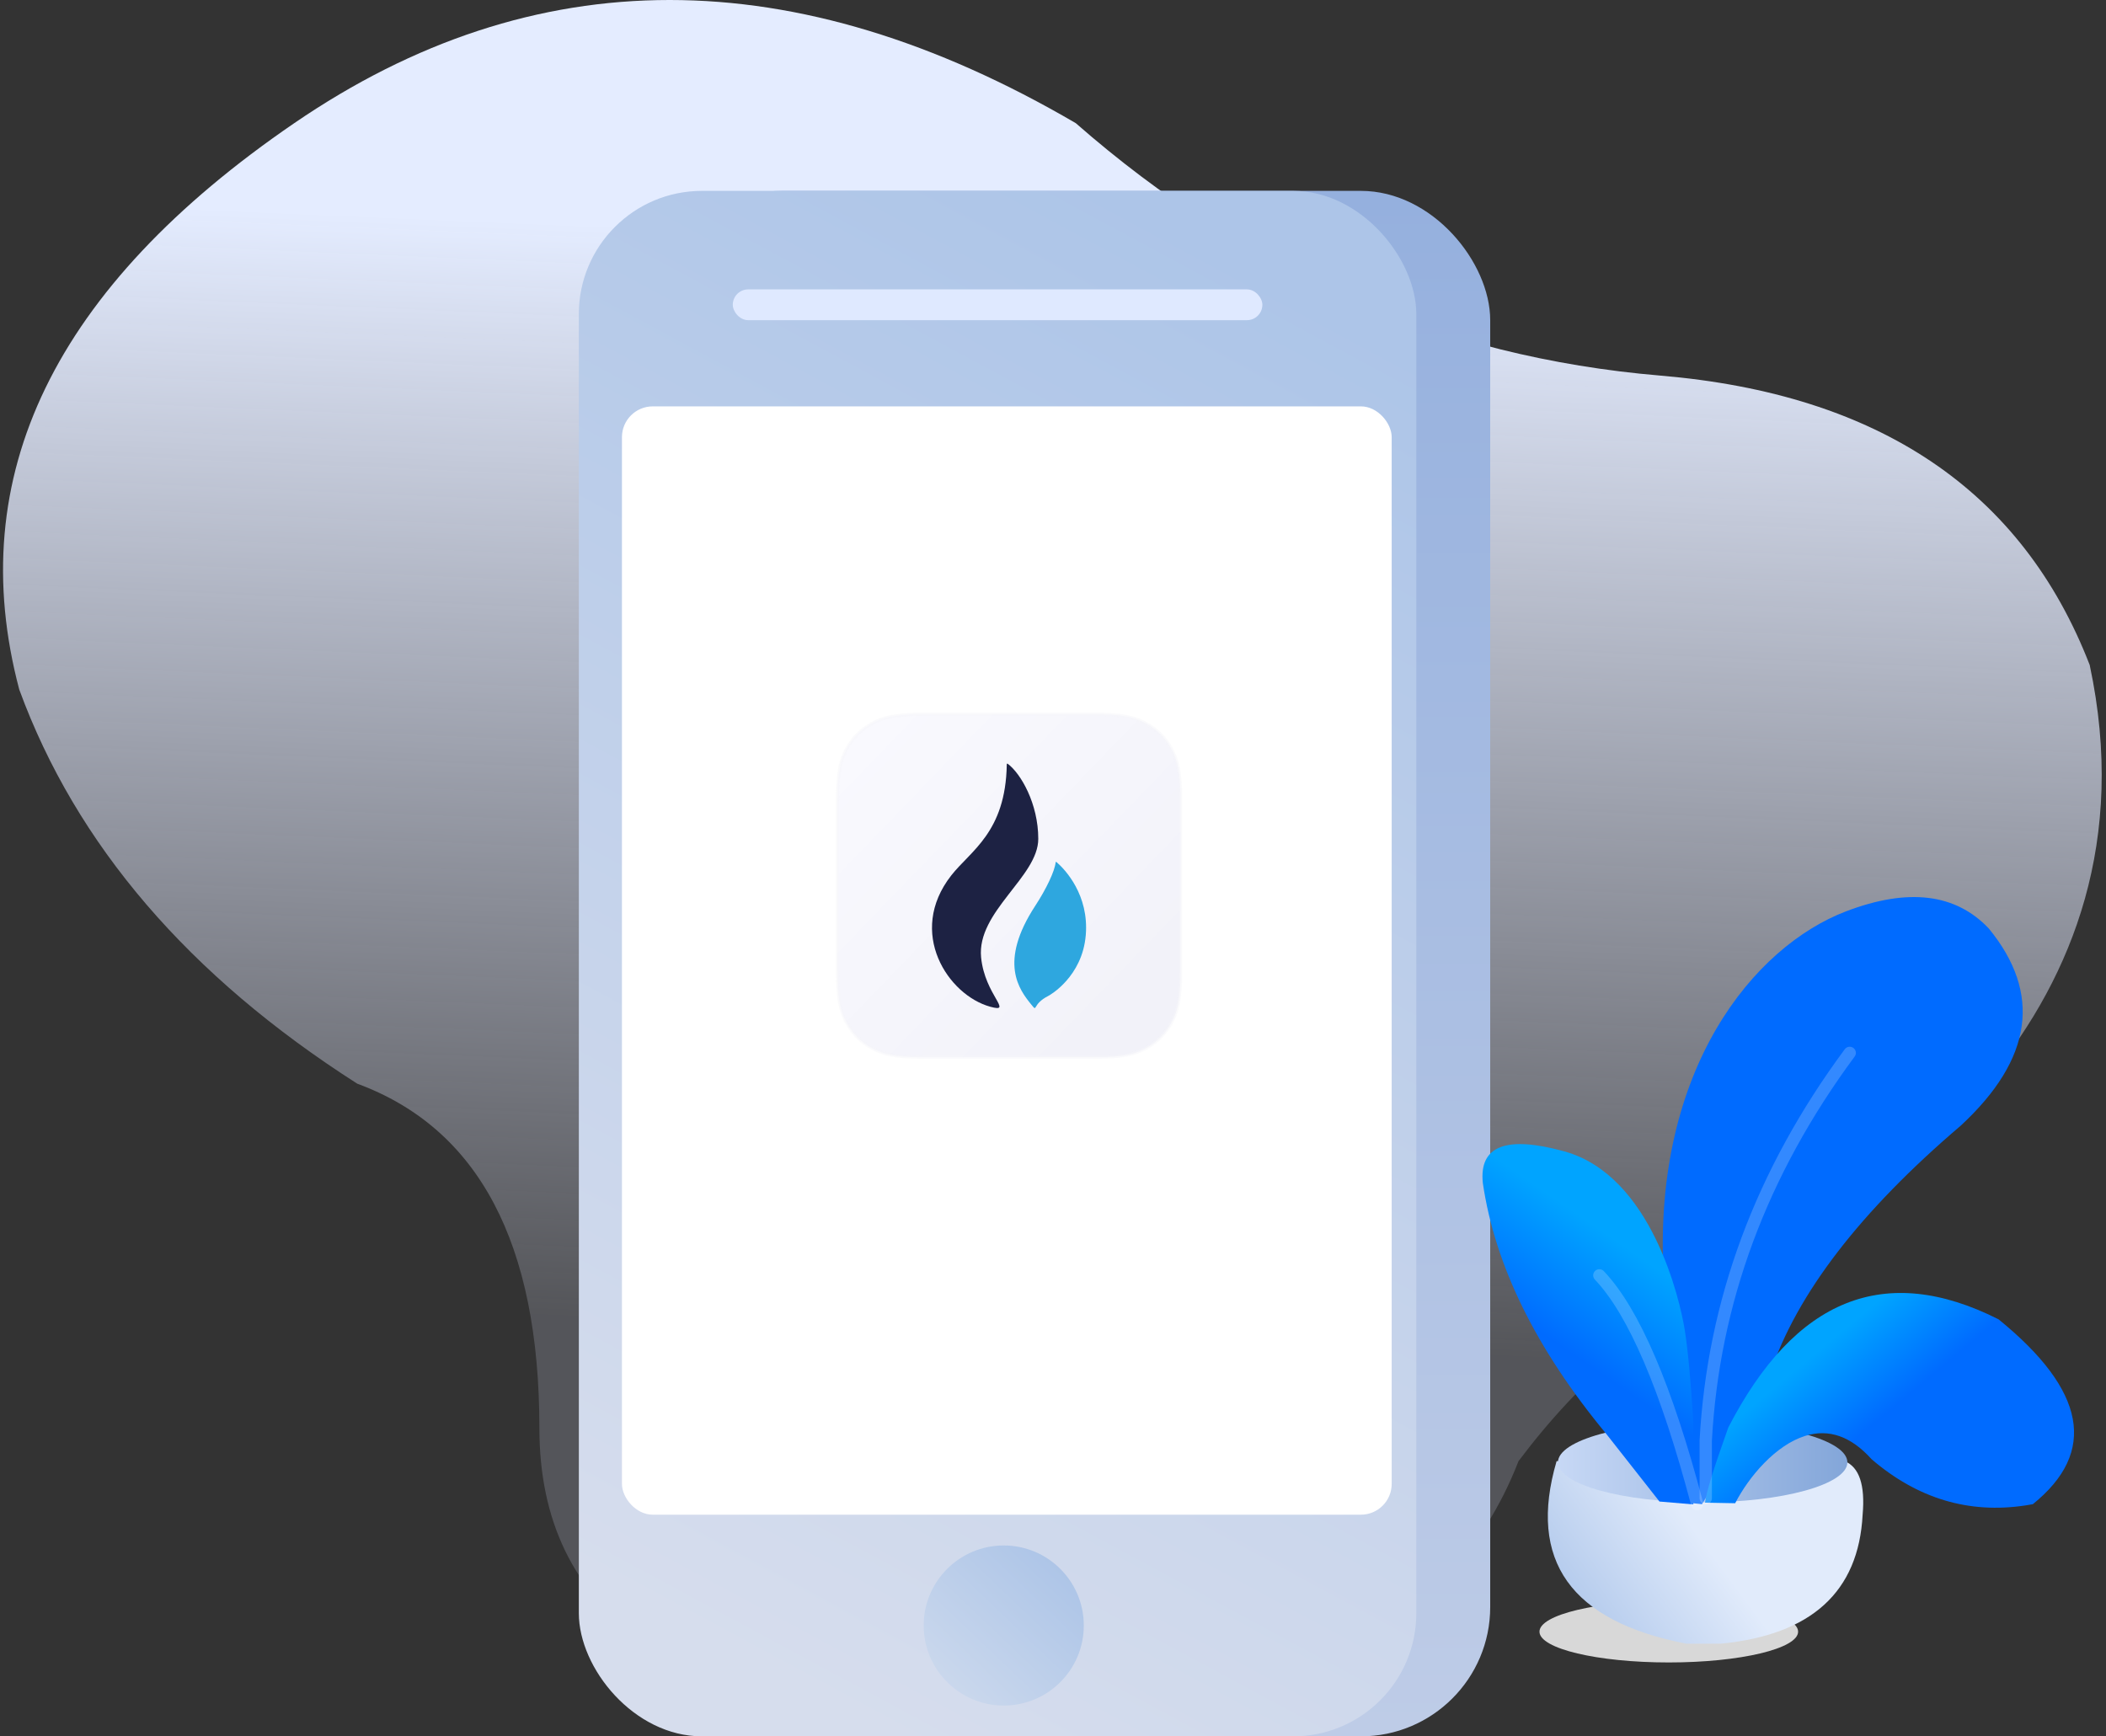 <?xml version="1.0" encoding="UTF-8"?>
<svg width="342px" height="282px" viewBox="0 0 342 282" version="1.1" xmlns="http://www.w3.org/2000/svg" xmlns:xlink="http://www.w3.org/1999/xlink">
    <rect x="0" y="0" width="342" height="282" fill="#333333" stroke="none"/>
    <!-- Generator: Sketch 53.1 (72631) - https://sketchapp.com -->
    <title>分组 10</title>
    <desc>Created with Sketch.</desc>
    <defs>
        <linearGradient x1="46.753%" y1="77.472%" x2="50%" y2="16.285%" id="linearGradient-1">
            <stop stop-color="#E0E5FA" stop-opacity="0.194" offset="0%"></stop>
            <stop stop-color="#E4ECFF" offset="100%"></stop>
        </linearGradient>
        <linearGradient x1="50%" y1="0%" x2="50%" y2="100%" id="linearGradient-2">
            <stop stop-color="#95B0DE" offset="0%"></stop>
            <stop stop-color="#BECCE7" offset="100%"></stop>
        </linearGradient>
        <linearGradient x1="50%" y1="40.789%" x2="7.906%" y2="58.112%" id="linearGradient-3">
            <stop stop-color="#E1EBFB" offset="0%"></stop>
            <stop stop-color="#B6CCED" offset="100%"></stop>
        </linearGradient>
        <linearGradient x1="0%" y1="50%" x2="100%" y2="50%" id="linearGradient-4">
            <stop stop-color="#C7D8F5" offset="0%"></stop>
            <stop stop-color="#83A6D9" offset="100%"></stop>
        </linearGradient>
        <linearGradient x1="27.021%" y1="37.456%" x2="50%" y2="55.22%" id="linearGradient-5">
            <stop stop-color="#00A4FF" offset="0%"></stop>
            <stop stop-color="#006BFF" offset="100%"></stop>
        </linearGradient>
        <linearGradient x1="63.46%" y1="28.205%" x2="50%" y2="61.913%" id="linearGradient-6">
            <stop stop-color="#00A4FF" offset="0%"></stop>
            <stop stop-color="#006BFF" offset="100%"></stop>
        </linearGradient>
        <linearGradient x1="35.321%" y1="100%" x2="64.679%" y2="0%" id="linearGradient-7">
            <stop stop-color="#D6DDED" offset="0%"></stop>
            <stop stop-color="#ADC5E8" offset="100%"></stop>
        </linearGradient>
        <linearGradient x1="6.747%" y1="5.896%" x2="86.141%" y2="82.583%" id="linearGradient-8">
            <stop stop-color="#F9F9FE" offset="0%"></stop>
            <stop stop-color="#F2F2F9" offset="100%"></stop>
        </linearGradient>
        <path d="M14.153,-2.34817407e-15 L41.569,-3.96928627e-15 C46.491,-5.02201691e-16 48.275,0.512 50.075,1.475 C51.874,2.437 53.286,3.849 54.248,5.648 C55.21,7.447 55.723,9.232 55.723,14.153 L55.723,41.569 C55.723,46.491 55.21,48.275 54.248,50.075 C53.286,51.874 51.874,53.286 50.075,54.248 C48.275,55.21 46.491,55.723 41.569,55.723 L14.153,55.723 C9.232,55.723 7.447,55.21 5.648,54.248 C3.849,53.286 2.437,51.874 1.475,50.075 C0.512,48.275 -7.51663277e-16,46.491 -3.53994165e-15,41.569 L-1.39514535e-15,14.153 C-1.99785169e-15,9.232 0.512,7.447 1.475,5.648 C2.437,3.849 3.849,2.437 5.648,1.475 C7.447,0.512 9.232,-1.44411456e-15 14.153,-2.34817407e-15 Z" id="path-9"></path>
        <linearGradient x1="78.897%" y1="0%" x2="0%" y2="82.68%" id="linearGradient-11">
            <stop stop-color="#ACC4E7" offset="0%"></stop>
            <stop stop-color="#CCD9ED" offset="100%"></stop>
        </linearGradient>
    </defs>
    <g id="交易" stroke="none" stroke-width="1" fill="none" fill-rule="evenodd">
        <g id="交易改动-copy-16" transform="translate(-204, -528)">
            <g id="Group-5-Copy-2" transform="translate(50, 478)">
                <g id="Bitmap-Copy">
                    <g id="分组-10" transform="translate(135, 0)">
                        <rect id="Rectangle" fill-rule="nonzero" x="0" y="0" width="380" height="380"></rect>
                        <path d="M193.695,70 C148.065,43.333 105.762,43.333 66.787,70 C27.811,96.667 12.926,127.333 22.131,162 C31.358,187.186 49.651,208.52 77.011,226 C96.733,233.272 106.594,251.924 106.594,281.954 C106.594,311.985 128.825,327.927 173.286,329.782 C223.366,331.049 254.135,316.892 265.591,287.311 C275.648,273.914 287.661,263.68 301.632,256.608 C322.588,246 370.528,215 358.352,158 C347.37,129.665 324.125,113.998 288.618,111 C253.112,108.002 221.47,94.335 193.695,70 Z" id="路径-28" fill="url(#linearGradient-1)"></path>
                        <ellipse id="椭圆形" fill="#D8D8D8" fill-rule="nonzero" cx="290" cy="315" rx="21" ry="5"></ellipse>
                        <rect id="矩形-copy-13" fill="url(#linearGradient-2)" fill-rule="nonzero" x="125" y="81" width="136" height="251" rx="21"></rect>
                        <g id="分组-9" transform="translate(259, 195)" fill-rule="nonzero">
                            <path d="M12.779,92.311 C8.056,108.443 15.084,118.324 33.864,121.952 L39.448,121.952 C54.149,120.518 61.826,113.534 62.478,101 C62.903,96.193 61.936,93.296 59.579,92.311 C57.222,91.326 41.622,91.326 12.779,92.311 Z" id="路径-39" fill="url(#linearGradient-3)"></path>
                            <ellipse id="椭圆形" fill="url(#linearGradient-4)" cx="36.5" cy="92.5" rx="23.5" ry="6.5"></ellipse>
                            <path d="M47.478,78 C51.816,65.09 62.127,51.696 78.411,37.818 C90.083,27.01 91.601,16.337 82.967,5.797 C77.582,0.106 69.864,-0.827 59.812,3 C44.734,8.74 28.528,28.647 30.129,61.608 C31.196,83.582 31.885,96.002 32.196,98.867 L36.394,99.295 L46.316,83.114 L47.478,78 Z" id="路径-41" fill="#006BFF"></path>
                            <path d="M40.659,86.851 C51.497,65.833 66.128,59.973 84.551,69.271 C98.763,80.817 100.618,90.826 90.118,99.295 C89.579,99.391 89.175,99.459 88.907,99.5 C79.711,100.887 71.389,98.387 63.943,92 C60.592,88.27 56.995,87.004 53.153,88.201 C48.372,89.692 44.041,94.763 41.778,99.139 L36.885,99.049 C37.039,97.53 38.296,93.464 40.659,86.851 Z" id="路径-40" fill="url(#linearGradient-5)"></path>
                            <path d="M20.889,87.933 C9.453,74.131 2.756,60.524 0.799,47.115 C0.182,41.089 4.598,39.384 14.049,42 C28.224,45.925 32.823,66.171 33.591,71 C34.103,74.22 34.567,79.211 34.983,85.976 L34.983,99.332 L29.486,98.864 L20.889,87.933 Z" id="路径-42" fill="url(#linearGradient-6)"></path>
                            <path d="M60.38,26 C46.001,45.444 38.208,66.443 37,88.998 L37,98.332" id="路径-43" stroke="#FFFFFF" stroke-width="2" opacity="0.2" stroke-linecap="round"></path>
                            <path d="M35.617,99.295 C30.625,80.413 25.327,68.025 19.723,62.132" id="路径-44" stroke="#FFFFFF" stroke-width="2" opacity="0.2" stroke-linecap="round"></path>
                        </g>
                        <rect id="矩形" fill="url(#linearGradient-7)" fill-rule="nonzero" x="113" y="81" width="136" height="251" rx="20"></rect>
                        <rect id="矩形" fill="#FFFFFF" fill-rule="nonzero" x="120" y="116" width="125" height="180" rx="5"></rect>
                        <g id="logo" transform="translate(155, 166)">
                            <mask id="mask-10" fill="white">
                                <use xlink:href="#path-9"></use>
                            </mask>
                            <use id="Mask-Copy" stroke-opacity="0.5" stroke="#F7F7FB" stroke-width="0.5" fill="url(#linearGradient-8)" xlink:href="#path-9"></use>
                            <g id="Group" mask="url(#mask-10)">
                                <g transform="translate(15.35, 8.023)">
                                    <path d="M17.258,12.216 C17.258,6.517 14.439,1.616 12.295,0.02 C12.287,0.015 12.131,-0.071 12.144,0.157 C12.144,0.16 12.142,0.161 12.142,0.164 C11.963,11.168 6.256,14.15 3.118,18.168 C-4.123,27.438 2.612,37.603 9.469,39.482 C13.306,40.533 8.583,37.622 7.974,31.473 C7.239,24.041 17.258,18.368 17.258,12.216" id="Fill-13" fill="#1D2243"></path>
                                    <path d="M20.224,15.99 C20.181,15.961 20.12,15.941 20.078,16.011 C19.963,17.395 18.559,20.354 16.779,23.072 C10.743,32.29 14.183,36.733 16.117,39.12 C17.24,40.505 16.117,39.12 18.924,37.704 C19.144,37.592 24.401,34.625 24.971,27.864 C25.522,21.316 21.615,17.189 20.224,15.99" id="Fill-15" fill="#2EA7DF"></path>
                                </g>
                            </g>
                        </g>
                        <rect id="矩形" fill="#DFE9FF" fill-rule="nonzero" x="138" y="97" width="86" height="5" rx="2.5"></rect>
                        <circle id="椭圆形" fill="url(#linearGradient-11)" fill-rule="nonzero" cx="182" cy="314" r="13"></circle>
                    </g>
                </g>
            </g>
        </g>
    </g>
</svg>